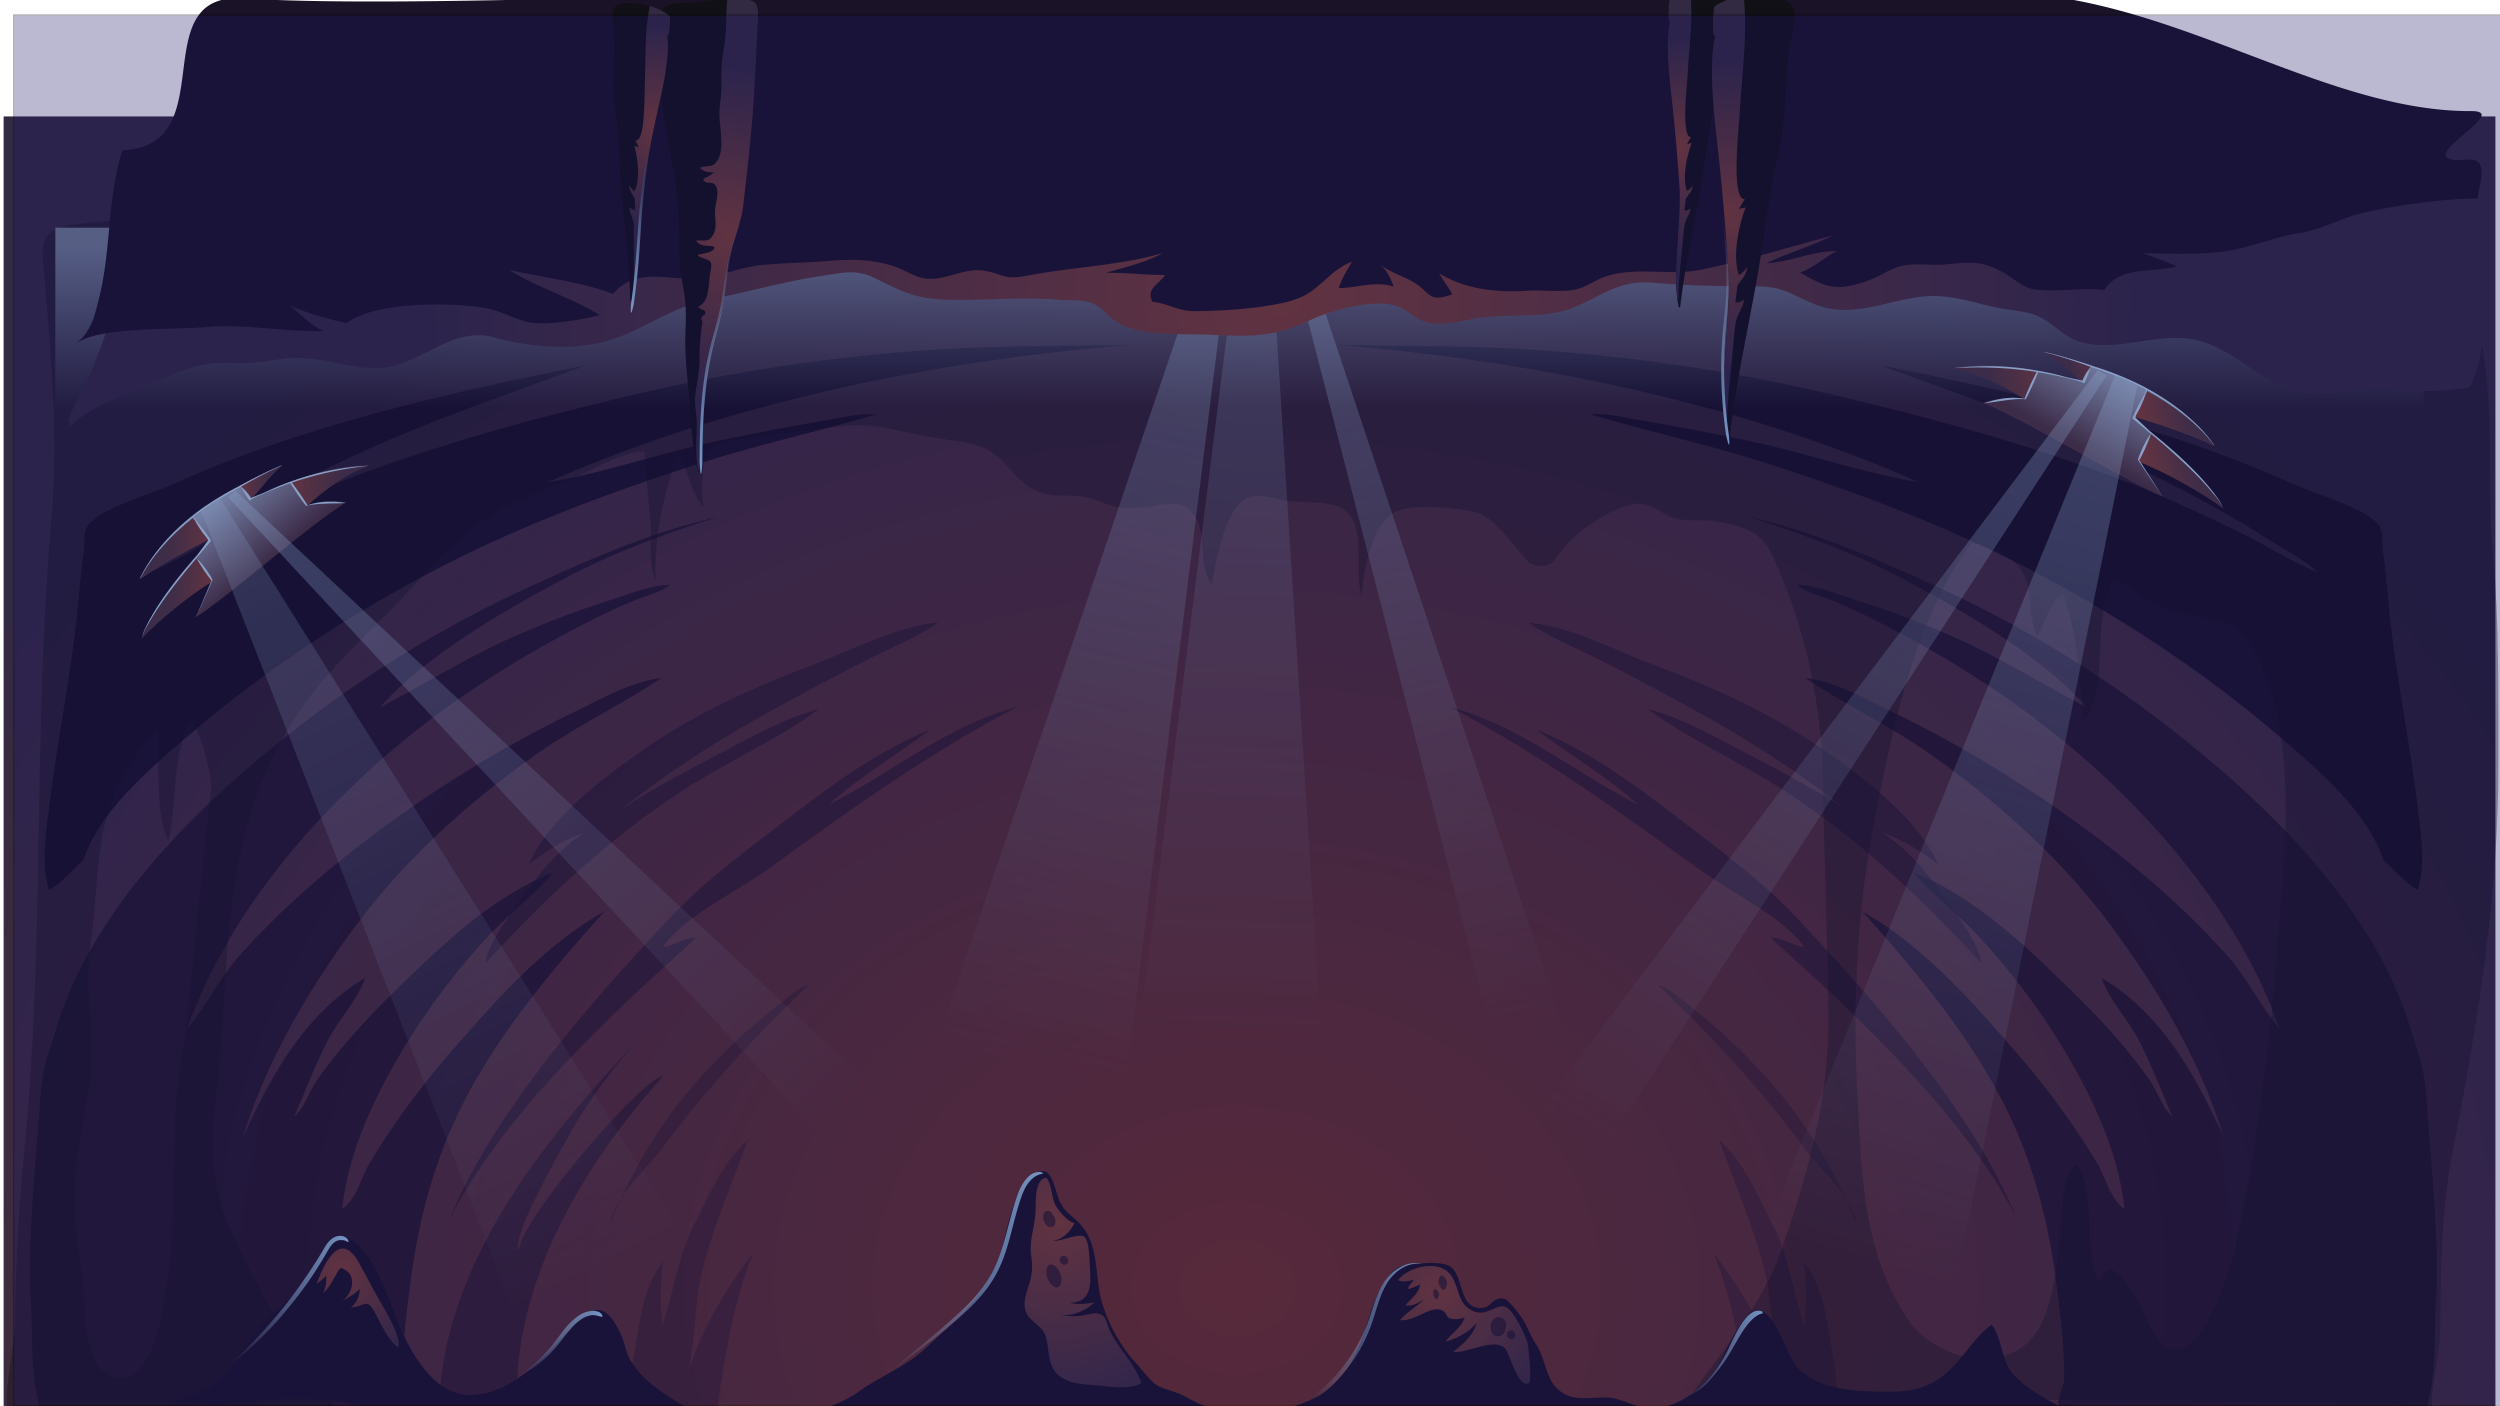 <svg xmlns="http://www.w3.org/2000/svg" xmlns:xlink="http://www.w3.org/1999/xlink" viewBox="0 0 1920 1080"><defs><style>.cls-1{fill:none;}.cls-2{isolation:isolate;}.cls-3{clip-path:url(#clip-path);}.cls-4{fill:url(#radial-gradient);}.cls-35,.cls-5,.cls-6,.cls-7,.cls-8{fill:#1a1226;}.cls-5{opacity:0.75;}.cls-11,.cls-21,.cls-7{opacity:0.5;}.cls-8,.cls-9{opacity:0.35;}.cls-39,.cls-9{fill:#111017;}.cls-10{fill:url(#linear-gradient);}.cls-11{fill:url(#linear-gradient-2);}.cls-12,.cls-13,.cls-22,.cls-28,.cls-29{opacity:0.7;}.cls-12{fill:url(#linear-gradient-3);}.cls-13{fill:url(#linear-gradient-4);}.cls-14{fill:url(#radial-gradient-2);}.cls-15{fill:url(#linear-gradient-5);}.cls-16{fill:url(#linear-gradient-6);}.cls-17{fill:url(#linear-gradient-7);}.cls-18{fill:url(#linear-gradient-8);}.cls-19{fill:url(#linear-gradient-9);}.cls-20{fill:#b8daf2;}.cls-21{fill:url(#linear-gradient-10);}.cls-22{fill:url(#linear-gradient-11);}.cls-23{fill:url(#linear-gradient-12);}.cls-24{fill:url(#linear-gradient-13);}.cls-25{fill:url(#linear-gradient-14);}.cls-26{fill:url(#linear-gradient-15);}.cls-27{fill:url(#linear-gradient-16);}.cls-28{fill:url(#linear-gradient-17);}.cls-29{fill:url(#linear-gradient-18);}.cls-30{fill:url(#radial-gradient-3);}.cls-31{fill:url(#radial-gradient-4);}.cls-32{fill:url(#linear-gradient-19);}.cls-33{fill:url(#linear-gradient-20);}.cls-34{fill:url(#linear-gradient-21);}.cls-35{opacity:0.6;}.cls-36{fill:url(#radial-gradient-5);}.cls-37{fill:url(#linear-gradient-22);}.cls-38{fill:url(#linear-gradient-23);}.cls-40{fill:url(#radial-gradient-6);}.cls-41{fill:url(#radial-gradient-7);}.cls-42{fill:url(#linear-gradient-24);}.cls-43{fill:url(#radial-gradient-8);}.cls-44{fill:url(#linear-gradient-25);}.cls-45{fill:url(#radial-gradient-9);}.cls-46{fill:url(#linear-gradient-26);}.cls-47{opacity:0.3;mix-blend-mode:darken;}.cls-48{fill:#1b1464;}</style><clipPath id="clip-path"><rect class="cls-1" width="1921" height="1080"/></clipPath><radialGradient id="radial-gradient" cx="1051.08" cy="989.13" r="925.41" gradientTransform="translate(-342.86) scale(1.23 1)" gradientUnits="userSpaceOnUse"><stop offset="0" stop-color="#713228"/><stop offset="1" stop-color="#322a42"/></radialGradient><linearGradient id="linear-gradient" x1="951.93" y1="191.28" x2="951.93" y2="312.76" gradientUnits="userSpaceOnUse"><stop offset="0" stop-color="#b8daf2" stop-opacity="0.5"/><stop offset="1" stop-color="#b5d4eb" stop-opacity="0"/></linearGradient><linearGradient id="linear-gradient-2" x1="1237.95" y1="939.22" x2="1584.11" y2="1500.66" gradientTransform="translate(452.99 -1319.57) rotate(33.53)" xlink:href="#linear-gradient"/><linearGradient id="linear-gradient-3" x1="1097.46" y1="1157.94" x2="1447.04" y2="1724.95" gradientTransform="translate(354.51 -1310.72) rotate(18.96)" xlink:href="#linear-gradient"/><linearGradient id="linear-gradient-4" x1="1435.1" y1="1883.68" x2="1798.63" y2="2473.3" gradientTransform="translate(1219.64 -2206.84) rotate(44.1)" xlink:href="#linear-gradient"/><radialGradient id="radial-gradient-2" cx="1025.39" cy="230.16" r="577" gradientTransform="translate(-194.27) scale(1.15 1)" gradientUnits="userSpaceOnUse"><stop offset="0" stop-color="#7f4032"/><stop offset="1" stop-color="#322a42"/></radialGradient><linearGradient id="linear-gradient-5" x1="154.58" y1="366.44" x2="213.68" y2="425.54" gradientTransform="translate(28.4 -10.26) rotate(5.02)" gradientUnits="userSpaceOnUse"><stop offset="0" stop-color="#b8daf2"/><stop offset="1" stop-color="#4a363d"/></linearGradient><linearGradient id="linear-gradient-6" x1="118.83" y1="420.97" x2="169.3" y2="420.97" gradientTransform="translate(28.4 -10.26) rotate(5.02)" gradientUnits="userSpaceOnUse"><stop offset="0" stop-color="#4a363d"/><stop offset="0.35" stop-color="#4c373d"/><stop offset="1" stop-color="#7f4032"/></linearGradient><linearGradient id="linear-gradient-7" x1="124.05" y1="458.67" x2="174.38" y2="458.67" xlink:href="#linear-gradient-6"/><linearGradient id="linear-gradient-8" x1="189.5" y1="364.14" x2="220.27" y2="364.14" gradientTransform="translate(28.4 -10.26) rotate(5.02)" gradientUnits="userSpaceOnUse"><stop offset="0" stop-color="#7f4032"/><stop offset="0.68" stop-color="#4a363d"/></linearGradient><linearGradient id="linear-gradient-9" x1="227.38" y1="361.38" x2="286.25" y2="361.38" xlink:href="#linear-gradient-8"/><linearGradient id="linear-gradient-10" x1="169.19" y1="384.37" x2="515.34" y2="945.81" gradientTransform="translate(28.4 -10.26) rotate(5.02)" xlink:href="#linear-gradient"/><linearGradient id="linear-gradient-11" x1="202.65" y1="352.07" x2="552.23" y2="919.08" gradientTransform="translate(-53.92 44.53) rotate(-9.55)" xlink:href="#linear-gradient"/><linearGradient id="linear-gradient-12" x1="-1356.14" y1="617.32" x2="-1292.88" y2="680.58" gradientTransform="matrix(-0.97, 0.26, 0.26, 0.97, 172.05, 22.53)" xlink:href="#linear-gradient-5"/><linearGradient id="linear-gradient-13" x1="-1394.41" y1="675.69" x2="-1340.38" y2="675.69" gradientTransform="matrix(-0.97, 0.26, 0.26, 0.97, 172.05, 22.53)" xlink:href="#linear-gradient-6"/><linearGradient id="linear-gradient-14" x1="-1388.82" y1="716.05" x2="-1334.94" y2="716.05" gradientTransform="matrix(-0.97, 0.26, 0.26, 0.97, 172.05, 22.53)" xlink:href="#linear-gradient-6"/><linearGradient id="linear-gradient-15" x1="-1318.76" y1="614.85" x2="-1285.82" y2="614.85" gradientTransform="matrix(-0.97, 0.26, 0.26, 0.97, 172.05, 22.53)" xlink:href="#linear-gradient-8"/><linearGradient id="linear-gradient-16" x1="-1278.21" y1="611.9" x2="-1215.19" y2="611.9" gradientTransform="matrix(-0.97, 0.26, 0.26, 0.97, 172.05, 22.53)" xlink:href="#linear-gradient-8"/><linearGradient id="linear-gradient-17" x1="-1340.5" y1="636.51" x2="-969.96" y2="1237.52" gradientTransform="matrix(-0.97, 0.26, 0.26, 0.97, 172.05, 22.53)" xlink:href="#linear-gradient"/><linearGradient id="linear-gradient-18" x1="-1318.73" y1="214.75" x2="-944.51" y2="821.71" gradientTransform="matrix(-1, 0.01, 0.01, 1, 262.56, 62.33)" xlink:href="#linear-gradient"/><radialGradient id="radial-gradient-3" cx="813.94" cy="939.41" r="158.47" gradientTransform="matrix(1, 0, 0, 1, 0, 0)" xlink:href="#radial-gradient-2"/><radialGradient id="radial-gradient-4" cx="1104.33" cy="991.93" r="112.82" gradientTransform="matrix(1, 0, 0, 1, 0, 0)" xlink:href="#radial-gradient-2"/><linearGradient id="linear-gradient-19" x1="677.67" y1="978.7" x2="801.03" y2="978.7" gradientUnits="userSpaceOnUse"><stop offset="0" stop-color="#b5d4eb" stop-opacity="0"/><stop offset="1" stop-color="#9cd1f1"/></linearGradient><linearGradient id="linear-gradient-20" x1="1034.47" y1="1103.27" x2="1114.65" y2="1103.27" gradientTransform="translate(26.65 -128.53) rotate(2.61)" xlink:href="#linear-gradient-19"/><linearGradient id="linear-gradient-21" x1="1292.99" y1="1039.5" x2="1352.1" y2="1042.96" xlink:href="#linear-gradient-19"/><radialGradient id="radial-gradient-5" cx="262.2" cy="975.39" r="83.32" gradientTransform="matrix(1, 0, 0, 1, 0, 0)" xlink:href="#radial-gradient-2"/><linearGradient id="linear-gradient-22" x1="397.69" y1="1032.1" x2="462.6" y2="1032.1" xlink:href="#linear-gradient-19"/><linearGradient id="linear-gradient-23" x1="175.37" y1="999.22" x2="267.58" y2="999.22" xlink:href="#linear-gradient-19"/><radialGradient id="radial-gradient-6" cx="1290.46" cy="123.35" r="62.18" gradientTransform="translate(0 -54.52) scale(1 1.37)" xlink:href="#radial-gradient-2"/><radialGradient id="radial-gradient-7" cx="555.44" cy="111.58" r="101.44" gradientTransform="matrix(1, -0.04, 0.03, 1.28, -0.23, 59.61)" xlink:href="#radial-gradient-2"/><linearGradient id="linear-gradient-24" x1="552.96" y1="363.82" x2="552.96" y2="169.18" gradientUnits="userSpaceOnUse"><stop offset="0" stop-color="#9cd1f1"/><stop offset="1" stop-color="#b5d4eb" stop-opacity="0"/></linearGradient><radialGradient id="radial-gradient-8" cx="1328.33" cy="160.86" r="87.5" gradientTransform="translate(0 -54.52) scale(1 1.37)" xlink:href="#radial-gradient-2"/><linearGradient id="linear-gradient-25" x1="1324.99" y1="341.39" x2="1324.99" y2="162.96" xlink:href="#linear-gradient-24"/><radialGradient id="radial-gradient-9" cx="5064.95" cy="385.94" r="62.18" gradientTransform="matrix(-0.99, -0.17, -0.13, 1.27, 5567.72, 468.25)" xlink:href="#radial-gradient-2"/><linearGradient id="linear-gradient-26" x1="492.61" y1="240.11" x2="492.61" y2="104.95" xlink:href="#linear-gradient-24"/></defs><title>Level07-Escape-game-background</title><g class="cls-2"><g id="background"><g class="cls-3"><rect class="cls-4" x="2.78" y="89.43" width="1913.7" height="991.72"/><path class="cls-5" d="M42.76,791.57c26.35-90,104.34-170.28,190.16-236.2a898.08,898.08,0,0,1,172.26-104c45.79-21,94.23-42.78,146.43-54.37-40.9,12.85-81,27.71-117.13,46.79-50.59,26.72-108.43,60.81-142.65,99.39,35.22-18.11,66.74-38.55,104.14-54.85A693.61,693.61,0,0,1,469,460.85c13.54-4.16,30.4-11.6,45.44-11.68-6.49,5.47-17.61,8.19-26.28,11.66-18.4,7.36-35.38,16.07-52.35,25.06-56.73,30-108.84,66.11-152.54,106-63,57.57-114.51,126.62-139.62,198.37,15.24-18.2,24.3-38.4,40.47-56.54,34-38.13,74.49-72.63,119-104.53a927.77,927.77,0,0,1,136.47-81.68c20.26-9.81,44.41-24,68.72-26.93-30.67,20.44-65.48,37-95.68,58.21-53.79,37.72-102,82.17-137.78,130-39.66,53.11-70,106.23-88.46,164.9,19.53-42,44.78-93.44,94-122.66-5.23,16.2-20.71,32.43-28.74,48.18-9.78,19.19-17.14,38.79-25.57,58.28,8.29-7.66,11.34-19.45,17.65-28.35,17-24.05,37.68-46.73,59.93-68.38,32-31.15,72.65-71.63,121-90.53-15.45,18.32-36.39,33.86-52.6,51.88a542.26,542.26,0,0,0-57.4,75.37c-25.2,40.31-47.47,86.51-51.82,131.11,11.19-8.06,14.53-24.6,20.79-35a607,607,0,0,1,62.83-85.9c31.68-36.39,70.16-81,117.74-107.74-42.68,47.69-82.75,95.87-109.61,149.63C332.35,894.1,321.17,939,315.1,985.85c-3.14,24.25-6.15,49.28-5.94,73.62,0,4.89,6.06,15.4,4.16,20-3.84,9.22-34.39,8.72-46.69,9.4-43.13,2.36-86.67,3.71-129.9,3.83-19.62.06-39.62.2-59.23.84-9.7.31-26.76,3.59-35.95.8-8.26-2.5-8.84-7-10.75-13.37-7.54-25-5.5-52.2-7-77.56-3.09-53.93,3.89-108.6,7.32-162.53C32.44,820.7,39,803.1,42.76,791.57Z"/><path class="cls-6" d="M64,660.42c12.7-37.75,51.37-70.57,85.47-99.46,55.58-47.09,120.34-90.18,190-126,62.25-32,129.36-57,198.94-79.39,44.21-14.21,90-24.09,134.53-37.35-12.69-1-26.47,2.49-38.77,4.59-27.45,4.69-55.06,10-82.16,15.66-44.4,9.27-86.7,24.46-131.64,32C555,311,710.7,277.69,866.93,265c-46.36.8-92.84.3-139.1,2.95A1402.58,1402.58,0,0,0,488.34,302.8C410,321.13,331.65,342.44,259.05,370.91c-29.68,11.64-58.63,25.14-86.6,38.85-19.06,9.35-37.47,21.62-57.57,29.57,9.14-9.16,25.59-17.41,37.84-25.31,36.63-23.6,76.2-43.77,117.22-63.12,57.86-27.3,119.49-47.72,180.27-70.36-109.1,21.58-220.54,47.32-317,91.18-16.81,7.65-56.4,18.52-66,32.09-3.42,4.84-2.12,14.7-2.91,20.13-1.92,13.22-3.11,26.43-4.34,39.7C55.18,515.85,44.12,567,37.8,619c-2.53,20.77-6.35,44.44-.14,64.55C46.13,678.92,54.83,669.31,64,660.42Z"/><path class="cls-7" d="M337.14,1086.65C337.08,981.79,406.37,887.28,486,803.08,468,824,452.33,845.22,439.26,868c-17.08,29.8-46.42,83.61-40.92,92.24,3.64-25.17,71.86-101.89,87-115.69,6.8-6.17,14.32-15.08,24.32-18.48C444.41,898.61,396.84,984.27,396.82,1072c0,6.16,1.37,8.63-4.23,12C380.35,1091.24,354.15,1082.73,337.14,1086.65Z"/><path class="cls-7" d="M345.1,937.18c37.13-94.5,140-200.13,166.33-228.93,28.79-31.51,64.05-56.77,99.46-84C641,601.05,676.26,575.57,715,560.05c-25.8,19.45-55.18,36.6-78.45,57.88,48.14-24,88.87-60.08,144.93-75.23-67.72,35.5-130.31,80.18-189.17,123.12-26.2,19.11-66.85,37.75-83.35,61.48,9-.84,16.34-7.4,25.42-7.28-1.53,2.53-28.71,26.46-36.75,33.94C440.57,807,377.23,871.91,345.1,937.18Z"/><path class="cls-7" d="M373,739.49C418.28,690.82,463.71,646.7,524,607.31c33.35-21.78,73.77-39.53,105-62.76-24.63,6.08-49.57,20.28-70.31,31.11-27.88,14.57-56.69,29.4-82,46.2,34.88-28.17,76.05-54.45,117.59-77.18,25.37-13.87,50.76-27.58,77-40.61,16.18-8.05,35.46-15.92,49.33-26-32.66,3-68.32,22.24-97,32.86-44.1,16.33-87.86,36.66-124.15,61.25-35.93,24.35-78.36,56.69-93.5,91.82,11.46-9.21,27.21-19.13,42.59-24.44-27.21,17.86-46.3,47.12-62.29,71-5.34,8-9.37,14.7-12.26,23.19C373.22,735.91,372.34,743.5,373,739.49Z"/><path class="cls-8" d="M483,1092.44c0-16.48.48-32.48,3.46-48.88,4.11-22.68,6.47-54.9,22.95-74.93-2.58,16.16-2.2,33.43-.95,49.67,9.39-26.14,11.22-51.81,24.69-77.77,10.92-21,21.42-47.63,41.25-65.23-11.87,32.58-25.75,64.43-34.49,97.81-7,26.77-5.12,54.5-11.63,81,10.83-33,27.52-61.89,50.14-91.86-16,39.66-22,81.47-28,122.36C531.71,1084.36,504.84,1084,483,1092.44Z"/><path class="cls-8" d="M468.42,940.08c17.54-42.87,40.75-82.51,75.86-119.52,16.27-17.16,33.56-33.68,53.41-48.74,6.19-4.69,15.44-13.65,23.39-15.32-40.88,38.74-79,80.45-111,123.39C497.8,896.4,471.37,919.89,468.42,940.08Z"/><path class="cls-5" d="M1851.71,791.57c-26.35-90-104.34-170.28-190.16-236.2a897.77,897.77,0,0,0-172.26-104c-45.79-21-94.22-42.78-146.43-54.37,40.9,12.85,81,27.71,117.13,46.79,50.59,26.72,108.44,60.81,142.66,99.39-35.23-18.11-66.74-38.55-104.15-54.85a692,692,0,0,0-73.06-27.48c-13.54-4.16-30.39-11.6-45.43-11.68,6.48,5.47,17.61,8.19,26.27,11.66,18.4,7.36,35.38,16.07,52.35,25.06,56.73,30,108.85,66.11,152.54,106,63,57.57,114.52,126.62,139.63,198.37-15.25-18.2-24.3-38.4-40.48-56.54-34-38.13-74.48-72.63-119-104.53a928.18,928.18,0,0,0-136.46-81.68c-20.26-9.81-44.42-24-68.72-26.93,30.66,20.44,65.48,37,95.67,58.21,53.8,37.72,102,82.17,137.78,130,39.67,53.11,70,106.23,88.46,164.9-19.53-42-44.78-93.44-94-122.66,5.23,16.2,20.71,32.43,28.74,48.18,9.78,19.19,17.14,38.79,25.56,58.28-8.29-7.66-11.34-19.45-17.64-28.35-17-24.05-37.68-46.73-59.94-68.38-32-31.15-72.65-71.63-121-90.53,15.45,18.32,36.39,33.86,52.61,51.88a542.18,542.18,0,0,1,57.39,75.37c25.2,40.31,47.47,86.51,51.82,131.11-11.18-8.06-14.53-24.6-20.79-35a606.24,606.24,0,0,0-62.83-85.9c-31.68-36.39-70.15-81-117.74-107.74,42.68,47.69,82.76,95.87,109.61,149.63,22.21,44.45,33.4,89.35,39.46,136.2,3.14,24.25,6.15,49.28,6,73.62,0,4.89-6.06,15.4-4.17,20,3.84,9.22,34.39,8.72,46.7,9.4,43.13,2.36,86.67,3.71,129.89,3.83,19.62.06,39.62.2,59.23.84,9.71.31,26.76,3.59,36,.8,8.25-2.5,8.84-7,10.75-13.37,7.53-25,5.49-52.2,7-77.56,3.1-53.93-3.89-108.6-7.32-162.53C1862,820.7,1855.51,803.1,1851.71,791.57Z"/><path class="cls-6" d="M1830.49,660.42c-12.7-37.75-51.36-70.57-85.46-99.46-55.59-47.09-121-90.18-190.69-126-62.25-32-128.7-57-198.28-79.39-44.21-14.21-90-24.09-134.52-37.35,12.68-1,26.47,2.49,38.76,4.59,27.46,4.69,55.06,10,82.17,15.66,44.39,9.27,86.69,24.46,131.63,32C1339.53,311,1183.78,277.69,1027.54,265c46.36.8,92.85.3,139.1,2.95a1402.44,1402.44,0,0,1,239.49,34.88c78.36,18.33,156.7,39.64,229.3,68.11,29.67,11.64,58.62,25.14,86.59,38.85,19.06,9.35,37.48,21.62,57.57,29.57-9.13-9.16-25.59-17.41-37.84-25.31-36.63-23.6-76.2-43.77-117.22-63.12-57.85-27.3-119.49-47.72-180.27-70.36,109.11,21.58,220.54,47.32,317,91.18,16.82,7.65,56.4,18.52,66,32.09,3.42,4.84,2.12,14.7,2.91,20.13,1.92,13.22,3.11,26.43,4.34,39.7,4.82,52.21,15.88,103.33,22.21,155.32,2.52,20.77,6.34,44.44.13,64.55C1848.35,678.92,1839.64,669.31,1830.49,660.42Z"/><path class="cls-7" d="M1549.38,937.18c-37.13-94.5-140-200.13-166.33-228.93-28.8-31.51-64.06-56.77-99.47-84-30.12-23.18-65.36-48.66-104.06-64.18,25.79,19.45,55.18,36.6,78.44,57.88-48.13-24-88.86-60.08-144.93-75.23,67.72,35.5,130.31,80.18,189.18,123.12,26.2,19.11,66.85,37.75,83.34,61.48-9-.84-16.33-7.4-25.42-7.28,1.54,2.53,28.71,26.46,36.75,33.94C1453.9,807,1517.24,871.91,1549.38,937.18Z"/><path class="cls-7" d="M1521.53,739.49c-45.34-48.67-90.76-92.79-151.06-132.18-33.35-21.78-73.77-39.53-105-62.76,24.62,6.08,49.57,20.28,70.3,31.11,27.89,14.57,56.7,29.4,82,46.2-34.88-28.17-76-54.45-117.59-77.18-25.36-13.87-50.76-27.58-77-40.61-16.17-8.05-35.46-15.92-49.32-26,32.66,3,68.31,22.24,97,32.86,44.11,16.33,87.86,36.66,124.15,61.25,35.93,24.35,78.36,56.69,93.5,91.82-11.45-9.21-27.2-19.13-42.59-24.44,27.21,17.86,46.3,47.12,62.3,71,5.34,8,9.36,14.7,12.26,23.19C1521.25,735.91,1522.13,743.5,1521.53,739.49Z"/><path class="cls-8" d="M1411.47,1092.44c0-16.48-.49-32.48-3.46-48.88-4.11-22.68-6.47-54.9-23-74.93,2.59,16.16,2.2,33.43,1,49.67-9.39-26.14-11.22-51.81-24.69-77.77-10.92-21-21.42-47.63-41.24-65.23,11.87,32.58,25.75,64.43,34.49,97.81,7,26.77,5.11,54.5,11.62,81-10.83-33-27.52-61.89-50.13-91.86,16,39.66,22,81.47,28,122.36C1362.77,1084.36,1389.63,1084,1411.47,1092.44Z"/><path class="cls-8" d="M1426.05,940.08c-17.53-42.87-40.74-82.51-75.86-119.52-16.27-17.16-33.56-33.68-53.4-48.74-6.2-4.69-15.45-13.65-23.4-15.32,40.89,38.74,79,80.45,111,123.39C1396.68,896.4,1423.1,919.89,1426.05,940.08Z"/><path class="cls-9" d="M1914.63,425.26c-4.89-53.7,1.64-108.89-8.88-162.22-11.93-60.41-37.3-85.6-108-101.51-181.2-40.77-382.53-38.24-568.54-41.91-237.7-4.68-470.48-9.38-707.77,7.69C373.78,137.93,225.13,153,78.33,170c-30.21,3.51-47.68,2-45.46,29,5.59,68.15,12.53,131.78,6.48,200.72-14.22,162-4.77,324.58-20.88,486.4-4.23,42.42-6.3,85-7,127.49-.42,24.14-8.16,48.86-6,72.91,52.09,20.38,121.52,3.93,177.34,3.69,25.11-.11,61,5.31,84.79,0-3.72-3.16-7.78-6-6.09-5.11-33.94-41.81-63.95-95-85.19-142.26-21.89-48.72-9.45-95-6.21-144.58,6-91.81,6.09-178.18,65-259.43,19-26.22,43.88-49,67-72.59,25.58-26.09,49.84-57.52,84.54-76.08,20.09-10.74,42.05-17.08,62.48-27C463.24,356.36,479,347.3,495,346.55c1.11,16.79,2.35,33.46,4.37,50.27,1.79,15-2.43,35.25,4.17,49-1.35-32.77,5.77-65.08,16.67-96,9.13,11.07,10.1,28,19.93,39.94-.83-10.13-2.19-34.11,3.87-42.62,5.65-7.93,24.79-9.58,36.65-11,23.82-2.86,48.59-7.75,72.56-9.38,21.51-1.46,41.08,5.52,61.74,9.05,11.79,2,28.29,3.3,39.09,7.48,17.26,6.68,21.54,21.19,36.89,30.84,15.53,9.76,25.48,4.38,42.56,7.73,13.63,2.67,19.55,9.24,37.72,8.36,21.63-1.06,35.81-9.42,45.94,5.45,10.39,15.24,2.4,37.49,13.35,53.44,3.4-16.05,8.76-54,24.76-65.18,10.05-7,24.06-.28,34.16,1,13.73,1.71,34.84-1.17,44.75,8,15.81,14.59,5.16,48.77,11.73,65.18.56-16,6.9-55.65,25.8-65.06,14-6.95,47-3,62,.34,12.25,2.7,26.78,22.86,38.76,36.72,5.74,6.63,17.92,6,22.43-1.25,12-19.35,46-42.74,64.92-41.82,11.8.58,17.25,9.26,28.47,11.6,8.55,1.78,18.24.09,26.85,1.44,23.41,3.67,37.15,7.65,45.85,26.27,26.14,56,38.42,116,39.14,176.27s3.72,120.23,4.06,180.55c.36,61.22-15.71,117.49-35.66,175.92-14.19,41.61-44.88,77-69.77,112.3,26-7.35,67.12-1.18,95.07.19,53.31,2.6,105.33,2.92,158.8,3.44,56.68.54,114.14-.08,170.86,1.62,46.78,1.4,98.27-1,144,4.56.33-20.72,6.53-41.39,6.68-62.38.31-47.43.71-90,10-137.25,19.3-98.43,34.82-195.07,34.53-295.18C1918.58,532.85,1919.49,478.58,1914.63,425.26ZM161.93,608.89c-9.51,75.48-13.81,153.06-26,228.86-4.81,30.08,6.56,227.92-46.31,220.34-26.36-3.77-23.83-52.25-25.48-67.17-3-26.79-8.4-53.3-7-80.25,1.65-32.87,12.32-65.34,12.8-98,.45-31.26-5.1-58.43-.09-90.48,4.55-29.13,3.81-60.59,10.57-89.06,5.26-22.16,22.44-56.43,40.37-73.11,2.44,24.92-2.42,63.49,8.59,85.78,6.17-27.55,2.86-65.4,16.21-90.87C149,548.35,164,592.89,161.93,608.89ZM1751.9,692c-6.35,89.42-16.09,179.78-35.55,268.14-4.14,18.8-32.72,107.4-61.77,64.92-5.67-8.29-29.93-73.12-42.42-40.41-13.56-27.16-1.44-64.9-16.78-90.32-12.07,8.44-10.63,28.63-12.19,41.11-3.15,25-3.89,76.2-26.49,96.19-28.56,25.25-74.39,6.89-91-17.66-35-51.64-35.8-111.45-39-168.86-4.19-75.66-.71-148.91,14.58-223.91,13.16-64.59,29.74-147.67,72.75-203.72,11.62-.18,28,8.67,34.76,15.87,14.78,15.69,7,39.28,16,55.29,5.31-8.56,10.11-29.42,20-32,10.25,30.41,13.83,65.91,15,98.22,22.51-31.74,4-78,24.51-110.12,14.65,8.63,28.45,19.81,46.66,24.86,22.94,6.36,44,4.46,56.07,24.06C1762.74,551.81,1756.34,629.6,1751.9,692Z"/><rect class="cls-10" x="42.5" y="174.87" width="1818.84" height="144.46"/><polygon class="cls-11" points="956.02 147.51 871.94 815.98 1016.41 824.36 973.49 145.89 956.02 147.51"/><polygon class="cls-12" points="979.24 147.73 1149.41 809.93 1201.38 791.57 986.55 146.25 979.24 147.73"/><polygon class="cls-13" points="942.66 143.71 712.74 820.73 864.19 834.19 949.91 145.47 942.66 143.71"/><path class="cls-14" d="M52.58,328.86c13.94-16.57,50-27.73,70.57-37,23.74-10.69,34.82-13.92,59.22-13,13.65.54,26.07-2.51,39.44-3.63,23.62-2,46,8.28,68.71,7.49,32-1.11,55.73-32.48,88.27-23.73,30.87,8.31,66.45,11.35,96.56-.17,25-9.57,43.64-24.06,71.59-29.28,27.49-5.15,55.07-13.29,83-17.47,16.63-2.48,27.64-5.75,42.41,1.71,24.22,12.23,33.92,16.59,63.67,16.56,25.79,0,51.53-2.26,77-.15,6.71.56,16-.07,22.23,1.57,12.13,3.23,12.82,9.53,22.84,15.69,17.75,10.92,49.11,8.73,70.27,9.63,31.85,1.36,49,2.21,76.69-10.7,17.33-8.08,49.17-17.38,67.8-11.33,9,2.94,14.06,11,24.94,12.92s22.59-1,33.25-3c21.86-4.15,43.57-1.1,64.07-4.93,27.18-5.08,42.63-25.56,73.24-23,26.95,2.28,51.38,2.86,78.7,2.87,24.13,0,28,6.52,48.07,14.25,28,10.79,55.45-4.28,83.66-6.56,19.54-1.58,36.39,4.83,55.12,8.72,9.72,2,21.26,2.34,30.39,6.13,11.87,4.93,19.06,15.08,31.11,19.36,28.52,10.14,60.78-7.13,89.89-.94,30.86,6.55,48.72,32,78.44,39.6,18.16,4.63,35.44-.39,53.83-1.4,21.64-1.18,45.8,3.33,67.13-.08,14.08-2.25,11.19,1.51,16.11-10.94,7.65-19.38,7.58-53.43,5.2-73.26-2.5-20.81-10.83-40-16.37-59.83-1.89-6.75.72-17.68-6.56-22-6.71-4-27.08,1.54-35.37,2.26-39,3.38-78.21,5.2-117.36,7.12-92.61,4.54-183.87,2.62-276.32-3.68-210.2-14.33-418.73,10-629,4-102.72-2.92-205.88-9.55-308.65-9.35-88.13.17-181.61-6-269,3-41.32,4.25-82.86,6.89-124,11.18-8.76.91-27.15.68-31.68,7.47-3.32,5,1.94,31.48,1.87,37.9-.19,16-2.86,31.06-7.29,46.48a390.45,390.45,0,0,1-20.07,54.48c-4.55,9.86-10.31,18.9-13.88,29.14C53.53,326.1,53.83,322.9,52.58,328.86Z"/><path class="cls-6" d="M57.71,264.7c15.38-14.11,75.39-11.21,99.8-13.43,30.33-2.76,60.68,3.78,91.05,3-9.8-4.34-17.84-13.17-26.2-19.61a239.14,239.14,0,0,0,43.7,13.43c22.49-16.39,78-15.95,105.27-11.79,13.41,2,25.5,10,37.75,11.69,11.94,1.65,39.47-2.51,51.41-6.07-22.05-13.53-48.15-21.11-69.83-34.83,26.1,6.17,55.18,9.13,80,18.64,18.74-21.44,42.53-9.79,66.27-11.93,16.29-1.47,32-8.78,48.7-10.33,16.47-1.53,33.1-1.61,49.71-3,18.77-1.6,34.58-1.44,51.56,4.15,7.62,2.51,16.09,8.48,24.35,9.37,15.18,1.65,29.3-8.62,44.54-6.07,15.51,2.59,14.54,7.36,32.95,3.79,33.39-6.46,72-7.83,104.11-17.35-13.08,7.56-28.81,10.68-43.52,15.18,15.42-.24,30.44,1.67,45.43,1.68-4.27,6.78-14.95,10.47-9.74,20.49,11.59,1.27,20.23,7.32,32.35,7.26,16.77-.08,37.18-1.21,53.87-3.8,9.48-1.48,21.13-3.42,29.85-7.8,13.8-6.94,21.88-20.79,37.25-26.34-3.71,6.52-8.11,13-10.06,20.26,14-.18,28.47-5.78,42.09-1.14-2.34-6.3-5.33-13.13-11.25-17.69,7.76,6.89,20.61,10,29,15.85,10.92,7.65,9.69,14,27.19,7.71-2.65-5.31-7.08-10.68-10-16.09,20.51,12.55,44.54,14.89,68.84,13.33,10.52-.67,22.21,1,32.38-.29,11.88-1.46,16.86-7.81,28.48-11.21,23.45-6.86,47.76.18,71.52-4.63,33.58-6.8,67.8-17.42,100.82-26.24-16.11,8.37-34.3,13.28-50.69,21.24,18.51-.73,35.25-9.6,54-9.21-9.88,4.9-17.67,12.64-28.24,16.47,20.13,11.1,27.05,15.29,53,5.82,10.79-3.95,17.32-10.18,29.35-11.73,9.12-1.17,18.86.48,28.07-.32,18.58-1.6,28-3.53,45,5.67,5.68,3.07,15.49,11.37,21.46,12.72,16.32,3.7,38.92-1,56.78,1.18,12.08-18.76,36.34-13,56.06-18.07-8.49-3.8-17.55-6.94-26.42-10.19,20.55.28,41.52,1.35,61.75-1.31,21.38-2.81,37.79-10.8,57.88-14,19.44-3.08,33.06-12.32,52.82-16.44,26.56-5.55,57.35-10,84.84-10.21.07-7.5,6.22-22.36.33-27.94-3.8-3.61-12.11-1.29-17.14-1.62-31.54-2.07,43.37-37.75,11.73-37.62-116.13.48-234-91.92-366.83-91.15C1400-5,796.63-11.6,665.48-8,557.56-5.09,295.39,6,187.62-1.27,109-6.59,172.66,111.89,94,115.39,82.1,152.5,85.59,192.3,75.82,230,72.81,241.53,70.85,253.82,57.71,264.7Z"/><path class="cls-15" d="M216.85,357.13c-7,4.9-17.68,18.67-24.86,26.79,27.81-14.21,59.24-25.86,91.05-26.42-15.32,5.13-34.9,18.75-46.88,30.27,9.11-2.47,20.07-3.59,29.66-2-30.52,19-86.37,69.39-115.66,88.44,3.69-8.1,9-19.83,12.78-27.88-15.45,8.57-41.41,29.73-53.27,42.6,3.09-13.57,44.65-63.62,51-75.13-17.62,8.92-33.34,17.09-53.36,30.66C128.4,400.8,190.94,367.32,216.85,357.13Z"/><path class="cls-16" d="M161.07,414,148.56,397.5c-17,13.48-32.31,29.5-40.85,47.2C127.72,431.13,143.45,423,161.07,414Z"/><path class="cls-17" d="M109,490.26c11.85-12.86,38.9-35.11,54.36-43.69l-12-18.58C130.13,452.79,111.31,479.94,109,490.26Z"/><path class="cls-18" d="M192.37,384.15c7.18-8.12,17.87-21.89,24.85-26.78a265.21,265.21,0,0,0-32.28,15.77C187.8,377.84,192.13,384.78,192.37,384.15Z"/><path class="cls-19" d="M223.21,370.38,236.53,388c12-11.52,31.57-25.14,46.89-30.27C262.9,358.09,242.54,363.08,223.21,370.38Z"/><path class="cls-20" d="M277.37,358l-5.94.56-5.92.77-5.91.91-2.94.54-2.92.55-5.85,1.28-5.8,1.41-5.76,1.58-5.72,1.75-5.67,1.91-1.33.48-.64.23-.09,0-.33.12-3.22,1.17-5.55,2.2-5.48,2.38-5.42,2.51-10.2,4.08-1.24-2L190,378.62a19.47,19.47,0,0,0-1.52-1.77l-1.65-1.64-.9-.76c-.24-.24-.55-.41-.77-.66,10.65-6.4,28.7-15.37,31.4-16.5-2.76,1-19.23,8.64-32.66,15.95l-3.92,2-3.88,2.11c-2.57,1.44-5.11,2.92-7.65,4.43-5,3.05-10,6.29-14.72,9.73s-9.34,7.19-13.74,11.11a158.54,158.54,0,0,0-12.55,12.45,151.08,151.08,0,0,0-11,13.8L114,432.55l-2.35,3.74-2.22,3.81L107.33,444l2.21-3.79,2.36-3.73,2.45-3.63,2.58-3.58a149.3,149.3,0,0,1,11.25-13.48c4-4.26,8.2-8.36,12.61-12.21,2.48-2.19,5-4.3,7.62-6.31l0,0c-.29.73.4,1.71,1,2l.3.57,1.77,3.05c.57,1,1.25,2,1.9,3l2,2.91,2.15,2.76,1.11,1.37.56.69.63,1.45-8.23,11c-.42.49-.86,1-1.27,1.47l-.11-.13.08.15c-2.4,2.72-4.73,5.5-7.05,8.27q-4.11,4.95-8.11,10c-2.6,3.4-5.18,6.84-7.68,10.32-1.25,1.74-2.45,3.52-3.67,5.27-.62.89-1.19,1.79-1.78,2.69l-1.75,2.71c-2.25,3.63-4.42,7.35-6.44,11.13-1,1.9-1.88,3.85-2.83,5.77s-1.15,4-2,6c.95-1.92,1.33-3.9,2.3-5.8s2-3.78,3.1-5.61c2.12-3.71,4.38-7.34,6.74-10.9l1.79-2.64c.6-.88,1.18-1.78,1.81-2.65,1.25-1.73,2.45-3.49,3.71-5.2,2.52-3.45,5.12-6.85,7.75-10.21s5.28-6.72,8-10c2.24-2.68,4.45-5.36,6.69-8,.05.08.09.17.15.25l.8,1.41,1.68,2.78c.53.94,1.17,1.82,1.74,2.73l1.77,2.71,1.88,2.61.95,1.33.47.66.5.63,1.7,2.15a2,2,0,0,0-.11.2l-.54,1.08-11.63,27.34,12.18-27.15.26-1.17a.21.21,0,0,1,0-.06l.12.15.21.25.06-.24a.8.8,0,0,1-.07-.39l.09-1-1.08-1.94-.4-.71-.43-.69-.9-1.36-1.78-2.72-2-2.59c-.66-.85-1.28-1.73-2-2.54l-2.12-2.46-1.12-1.21a3,3,0,0,1-.25-.26l1.32-1.58,8.26-9.81.75-.89.73-.87-.33-.48L161,413.4l-.49-.73L160,412l-1-1.41-2-2.85L154.76,405c-.71-.92-1.38-1.88-2.14-2.77l-2.19-2.74-.37-.44a.34.34,0,0,0-.16-.3,2.53,2.53,0,0,1-.32-.27l-.41-.49a.5.5,0,0,1-.08-.2.23.23,0,0,0,.13-.08l.05-.07a.35.35,0,0,0,0-.41.47.47,0,0,0-.27-.25l-.1-.12c1.84-1.44,3.69-2.84,5.58-4.21q7.08-5.16,14.58-9.76,3.76-2.29,7.58-4.45l3.85-2.13,3.87-2.07.75-.4c.19.27.3.62.48.9l.55,1c.38.67.77,1.34,1.12,2s.81,1.29,1.21,1.95l1.21,1.93,1.33,1.87.66.91,0,.06c.54-.3,1.09-.56,1.66-.81l-.13-.24,4.4-2.14,5.43-2.43,5.48-2.33,5.53-2.2,5.57-2.09,3.43-1.2,0,.1c.79,1.34,1.65,2.62,2.49,3.92l2.55,3.89,2.67,3.8,1.34,1.89.68.95.7.92,1.58,2a4.53,4.53,0,0,1,1.28-.1l-.12-.2c.3-.07.61-.14.92-.19l1.9-.3c1.26-.2,2.51-.33,3.77-.46s2.52-.21,3.78-.3,2.54-.11,3.8-.16,2.52-.11,3.79-.15l1.91,0,1,0,.95,0,3.83-.14,1.92-.12,1.91-.09-1.9-.24-1.92-.27-3.83-.37-.94-.06-1,0-1.92,0c-1.29,0-2.57,0-3.86,0s-2.56.21-3.85.35-2.55.32-3.82.6-2.51.59-3.75.94l-1.83.61-.92.34-1.47-2.41-.62-1-.63-1-1.29-1.94-2.6-3.86-2.72-3.77c-.86-1.19-1.71-2.39-2.63-3.55l1-.35,5.66-1.84,5.71-1.67,5.71-1.6,5.77-1.44,5.81-1.32,2.91-.59,2.91-.6,5.85-1.09,5.88-.93,5.89-.85,5.93-.73Z"/><polygon class="cls-21" points="154.53 392.6 399.69 1020.15 530.65 958.56 169.11 382.84 154.53 392.6"/><polygon class="cls-22" points="175.04 381.72 640.63 882.41 677.54 841.47 180.76 376.92 175.04 381.72"/><path class="cls-23" d="M1569.23,270.14c8.26,3.87,22.07,16.42,31.14,23.66-31.94-9.86-67.23-16.36-100.88-11.09,17.1,2.59,40.26,13.35,55,23.29-10.06-.93-21.83-.09-31.65,3.36,35.69,14.46,103.86,57.27,138.25,72-5.38-7.85-13.17-19.24-18.61-27,17.88,6.19,49.15,23.72,64,35.1-5.76-13.74-58.8-58.85-67.64-69.82,20.23,6.16,38.31,11.88,61.92,22.5C1670.53,299.89,1598.42,276.11,1569.23,270.14Z"/><path class="cls-24" d="M1638.53,319.88l10.14-19.75c20.37,11.08,39.51,25.15,51.77,42.24C1676.84,331.75,1658.75,326,1638.53,319.88Z"/><path class="cls-25" d="M1707.52,390.65c-14.87-11.38-47.5-29.86-65.37-36.06l9.19-21.8C1678.29,355,1703.14,380.2,1707.52,390.65Z"/><path class="cls-26" d="M1600,294.12c-9.07-7.24-22.88-19.79-31.14-23.67a284.92,284.92,0,0,1,36.94,10.69C1603.67,286.62,1600.38,294.74,1600,294.12Z"/><path class="cls-27" d="M1565,285.28l-10.81,21c-14.75-9.94-37.91-20.69-55-23.29C1520.84,279.63,1543.23,281.14,1565,285.28Z"/><path class="cls-20" d="M1505.56,282.16l6.37-.51,6.38-.28,6.4-.13,3.2,0,3.18,0,6.41.28,6.37.42,6.37.6,6.35.8,6.32,1,1.5.27.71.12.12,0,.36.06,3.61.66,6.26,1.29,6.22,1.5,6.18,1.65,11.5,2.42.94-2.3,1.17-2.21a19.42,19.42,0,0,1,1.27-2.14l1.44-2,.81-1c.2-.3.51-.54.69-.84-12.41-4.79-33.09-10.92-36.15-11.61,3.09.56,21.87,5.56,37.37,10.8l4.52,1.41,4.47,1.51c3,1,5.93,2.13,8.88,3.26,5.87,2.29,11.66,4.8,17.32,7.55s11.18,5.86,16.54,9.18a168.12,168.12,0,0,1,15.52,10.82,160.18,160.18,0,0,1,14.16,12.52l3.26,3.41,3.16,3.51,3,3.6,2.92,3.7-3-3.6-3.18-3.5-3.25-3.37-3.38-3.29a158.4,158.4,0,0,0-14.35-12.16c-5-3.75-10.18-7.29-15.54-10.55-3-1.84-6.1-3.6-9.2-5.24l0,.06c.44.71-.11,1.87-.72,2.34l-.2.65-1.3,3.54c-.43,1.18-1,2.31-1.46,3.48l-1.54,3.42-1.77,3.32-.91,1.64-.47.83-.39,1.65,10.69,10.05c.54.44,1.09.87,1.61,1.31,0-.05.06-.1.1-.15l-.06.17c3,2.42,6,4.93,9,7.42q5.23,4.47,10.39,9c3.37,3.1,6.72,6.26,10,9.47,1.64,1.6,3.24,3.26,4.85,4.89.81.81,1.58,1.66,2.37,2.5l2.34,2.54c3,3.41,6,6.93,8.84,10.55,1.4,1.81,2.7,3.71,4.05,5.56s1.95,4,3.18,5.92c-1.35-1.85-2.11-3.87-3.49-5.69s-2.81-3.62-4.3-5.35q-4.38-5.27-9.12-10.25l-2.37-2.45c-.8-.82-1.57-1.67-2.39-2.47-1.64-1.59-3.23-3.22-4.88-4.8-3.28-3.17-6.65-6.27-10-9.33s-6.8-6.12-10.27-9.12c-2.85-2.41-5.67-4.84-8.52-7.25-.05.1-.08.19-.12.29l-.58,1.63-1.26,3.25c-.39,1.09-.9,2.13-1.34,3.2l-1.36,3.18-1.5,3.1-.76,1.57-.37.79-.41.76-1.4,2.58.15.18.77,1L1661,381.56l-17.84-26.38-.49-1.18a.11.11,0,0,0,0-.07l-.09.19-.18.29a2.56,2.56,0,0,1-.11-.24.85.85,0,0,0,0-.42l-.29-1.07.79-2.25.29-.81.33-.81.69-1.61,1.38-3.19,1.59-3.09c.54-1,1-2.06,1.64-3.05l1.79-3,1-1.48c.08-.11.16-.22.22-.32l-1.68-1.43-10.53-8.83-1-.79-.93-.79.26-.56.68-1.52.39-.85.4-.85.84-1.67,1.6-3.38,1.76-3.29c.58-1.1,1.1-2.24,1.74-3.32l1.81-3.29.31-.53a.38.38,0,0,1,.11-.35,3.37,3.37,0,0,0,.28-.34l.35-.59a1.06,1.06,0,0,0,.05-.23.26.26,0,0,1-.15-.07l-.07-.05a.4.4,0,0,1-.13-.43.45.45,0,0,1,.24-.31c0-.05,0-.11.08-.15-2.2-1.18-4.41-2.32-6.65-3.41-5.61-2.76-11.36-5.3-17.18-7.61-2.92-1.15-5.86-2.24-8.81-3.3l-4.46-1.53-4.46-1.47-.86-.28c-.15.32-.2.7-.34,1l-.39,1.19c-.28.77-.56,1.55-.81,2.34a23.43,23.43,0,0,1-.92,2.27l-.92,2.27-1.06,2.21-.52,1.08,0,.07a17.06,17.06,0,0,0-1.89-.54l.09-.28-5-1.45-6.17-1.56-6.21-1.45-6.24-1.3-6.26-1.18-3.83-.64,0,.12c-.59,1.56-1.26,3.07-1.9,4.59l-2,4.58-2.12,4.49-1.07,2.25-.54,1.12-.56,1.1-1.3,2.45a4.57,4.57,0,0,0-1.37.12l.1-.24c-.34,0-.68,0-1,0l-2.06,0c-1.37,0-2.71.1-4.07.2l-4,.38c-1.34.15-2.69.35-4,.53s-2.68.35-4,.55l-2,.31-1,.16-1,.15-4.06.56-2,.22-2,.27,2-.61,2-.63,4-1.1,1-.24,1-.22,2-.4c1.35-.24,2.71-.48,4.08-.68s2.73-.26,4.11-.35,2.76-.13,4.14-.06,2.76.15,4.13.3l2.05.29,1,.2,1.11-2.82.46-1.16.49-1.13,1-2.28,2-4.56,2.18-4.47c.69-1.41,1.36-2.84,2.12-4.23l-1.1-.18-6.31-.9-6.33-.71-6.32-.63-6.35-.47-6.37-.32-3.18-.08-3.18-.1-6.37-.07-6.37.1-6.37.19-6.39.32Z"/><polygon class="cls-28" points="1641.48 296.06 1498.53 1002.97 1349.09 962.14 1624.3 288.45 1641.48 296.06"/><polygon class="cls-29" points="1617.84 288.36 1219.09 902.09 1172.63 865.71 1610.93 284.36 1617.84 288.36"/><path class="cls-6" d="M659.52,1068.74c17.15-12.5,35.5-18.48,51.17-33.23,23-21.64,41.9-35.4,54.91-65.93,9.13-21.42,8.12-47.43,26-64.87,13.81-13.5,16.83,1.38,20.74,13.94,4.41,14.21,13.15,14.56,20.89,26.07,9.46,14.08,8.32,32,11.32,48.1,3.42,18.42,15.42,41.07,28.34,54.52,4.26,4.44,10.53,13.38,15.63,16.48,5.95,3.62,14.56,4.62,21.35,8.53,18.19,10.48,42,17.73,63.09,13,29.42-6.66,48.44-12.66,64.65-39.18,11.9-19.46,13.46-43.49,26.08-62.22,6.79-10.1,11.2-12,19-12.78,7.49-.77,25.42-3.2,31.93,2.12,10,8.19,5.63,33.28,24.47,31.11,5.93-.69,8.17-9.05,16.21-7,3.29.85,11,11.13,13.11,14.16,4.58,6.5,6.8,14.25,11.29,20.85,6.92,10.18,7.44,25.83,16.23,34.11,11.85,11.15,25.65,6,39.34,6.86,12.35.8,22,9.14,34.7,8.37,18.47-1.12,34.48-13.24,45.41-27.2,9.91-12.66,15.26-32.35,26.13-43.43,19.27-19.63,28.86,29.4,39.64,39.88,17.73,17.24,45.68,17.64,68.24,17.8,20.11.13,33.74-3,48.63-17.25,10.83-10.39,19.45-25.85,31.62-34.21,7.61,9.39,7.59,27.43,15.48,36.83,20.86,24.84,73.82,38.67,68.19,45.13-3.84,4.41-89.36-1.23-94.94-.94-25.6,1.33-51.45.23-77.08.23-80.54,0-161-1.27-241.48-2.2-94.81-1.08-189.34,10.85-284.13,10.66-68.53-.13-136.68-10.13-205.1-9.65-26.28.19-96.05,3.93-121.74-1.48C584.65,1095,636.18,1085.75,659.52,1068.74Z"/><path class="cls-30" d="M803.46,904.46c-9.61,1.51-7.62,20.67-8.27,28.21-1,11.86-5,20.36-3.13,32.57a44.23,44.23,0,0,1-1.53,20.55c-2,7-5.75,15.48-2.2,22.65,3.83,7.72,12.53,9.58,15.07,18.69,2.38,8.59,1.18,18.45,6.87,26.09,6.92,9.3,20.74,9.92,31.3,10.74,9.24.72,27,3.84,35-1.77-5.77-16.79-20.16-28.49-25.9-44.52-2-5.69-2.63-8-7.77-8.88-4.25-.7-11.87,2.15-16.76,2.06a88.48,88.48,0,0,1-14.77-1.27c10.12,2.07,21.68-2.08,29.17-9.37-5.58,1.21-13.73,2-19,.23,18.59.07,16-17.69,15.33-30.27-.23-4.07-.46-17.86-4.31-20.41-4.33-2.88-17.33,3.77-24.11,3.29,8-1.22,13.42-7.21,16.88-13.74-5-.53-12.46-9.57-14.84-13.95C807.65,920.24,807.75,908.58,803.46,904.46Z"/><path class="cls-31" d="M1073.67,983.16c7.58-9.86,28.37-15.26,38.27-6.35,9.61,8.66,5.62,24.36,20,30.3,11.24,4.65,18.93-8.65,26.57-2,5.06,4.42,12.35,19.22,14.35,25.24,1.22,3.67,3.73,30.63,1.4,31.88-8.48,4.6-14.73-23.53-18.72-27-9-7.68-28.22,4.11-39.5,3.09,7-5.79,15.8-12.8,17.94-22.42-4.91,6.83-15.7,12.45-23.72,14.39,4.36-6.37,12.15-10.53,14.6-18.59a18.06,18.06,0,0,1-8.88,1.33c-6.37-.92-3.92-3.76-7.29-6-9.28-6-20.94,8.13-33.43,6.84,4.19-5.58,12.88-10.06,18.07-15.85-4.27,2.75-8.61,5.46-13.94,4.45,3.84-4.55,10.63-9.5,11.26-16.11a39.75,39.75,0,0,1-9.6,3.71c.77-2.36,3.2-5,4.76-7.07C1082.72,983.4,1078,985.2,1073.67,983.16Z"/><path class="cls-32" d="M677.67,1057.29q13.17-10.07,25.9-20.67,12.84-10.44,25.23-21.42c8.31-7.22,16.42-14.69,23.3-23.15a92.27,92.27,0,0,0,9.16-13.43,99,99,0,0,0,6.54-14.9l.91-2.63c.57-1.68,1.36-4.08,2.21-7,1.76-5.85,3.75-13.78,5.94-21.72,1.12-4,2.29-7.93,3.54-11.61.65-1.84,1.24-3.59,1.92-5.29a39.07,39.07,0,0,1,2.2-4.67,30.32,30.32,0,0,1,4.56-6.38,20.64,20.64,0,0,1,1.67-1.54l.63-.52a11.56,11.56,0,0,1,7.25-2.22,5.15,5.15,0,0,1,1.85.42c.4.17.57.32.55.47s-.23.28-.62.4-.94.19-1.64.43a13.16,13.16,0,0,0-5.44,3c-3.9,3.11-6.53,7.94-8.36,12.84-1.86,5.06-3.41,10.26-4.84,15.51-2.87,10.5-5.27,21.23-9,31.68a101.13,101.13,0,0,1-7,15.34,94.73,94.73,0,0,1-9.66,13.79c-7.19,8.61-15.51,16.07-23.95,23.23s-17.15,14-25.94,20.71S686.79,1051.05,677.67,1057.29Z"/><path class="cls-33" d="M1092.37,970.74a20.67,20.67,0,0,0-11,1,28.7,28.7,0,0,0-9.38,5.76,35.72,35.72,0,0,0-7,8.41,59.59,59.59,0,0,0-4.73,10c-2.71,6.93-4.53,14.26-7.1,21.46a126.65,126.65,0,0,1-9.66,20.8l-1,1.65c-.66,1.05-1.59,2.57-2.81,4.31a120.65,120.65,0,0,1-9.57,12.33,129.84,129.84,0,0,1-11,11c-3.2,2.81-5.48,4.53-5.48,4.53-3.62,2.33-5.71,3-6,2.58s1.06-2.16,4-5.1a121.37,121.37,0,0,0,28.86-33.16,123,123,0,0,0,9.77-20c2.63-7,4.6-14.3,7.51-21.39A63,63,0,0,1,1063,984.7a37.84,37.84,0,0,1,7.82-8.54,30,30,0,0,1,10.23-5.26A21.06,21.06,0,0,1,1092.37,970.74Z"/><path class="cls-34" d="M1354.13,1008.37c-.38-.45-.8-.2-.73-1.14-12.71-5.14-23,23.5-27.66,32-8.77,16.14-18.89,27.44-34.86,36.38,5.21-3.54,11.25-5.52,16.27-9.72s9.35-9.81,13.54-15.1c7.43-9.38,12.17-20.19,18.68-29.83,3.1-4.59,8.27-10.9,14.18-12.38C1353.05,1009.15,1352.42,1009.49,1354.13,1008.37Z"/><path class="cls-35" d="M1103.17,990.39a1,1,0,0,0-.78-.14.83.83,0,0,0-1.11.37,3.51,3.51,0,0,0-.4,2.51,4.87,4.87,0,0,0,2,4.47.86.86,0,0,0,1.31-.29,5.12,5.12,0,0,0,.53-1.36A4.51,4.51,0,0,0,1103.17,990.39Z"/><path class="cls-35" d="M1107.91,979.72a.64.64,0,0,0-.39-.07l0,0a.86.86,0,0,0-1.2.1,7.21,7.21,0,0,0-.44,8.14,8,8,0,0,0,2.25,2.69.87.87,0,0,0,1.31-.29c.06-.12.1-.24.16-.35a.66.66,0,0,0,.44-.27A6.91,6.91,0,0,0,1107.91,979.72Z"/><path class="cls-35" d="M1156.64,1018.09a6.25,6.25,0,0,0-2.69-5.66,5.61,5.61,0,0,0-7,.9,7.87,7.87,0,0,0-2,6.54c.21,2.34.87,4.89,3.21,6a5.52,5.52,0,0,0,5.77-1,6,6,0,0,0,2.22-4.58A6.85,6.85,0,0,0,1156.64,1018.09Z"/><path class="cls-35" d="M1160.32,1021.79c-4.36,0-3.75,6.76.59,6.76S1164.65,1021.79,1160.32,1021.79Z"/><path class="cls-35" d="M813.9,977.28a11.53,11.53,0,0,0-4.37-5.39c-2.18-1.44-4.83-.66-5.51,2A13.6,13.6,0,0,0,809.11,988c1.66,1.21,4.37,1,5.24-1.15A11.49,11.49,0,0,0,813.9,977.28Z"/><path class="cls-35" d="M816.85,964.55c-4.36,0-3.75,6.75.59,6.75S821.18,964.55,816.85,964.55Z"/><path class="cls-35" d="M808.86,933.24a9.43,9.43,0,0,0-1.35-1.91c-2-2.15-5.35-1.68-6.1,1.34a8.69,8.69,0,0,0,.19,4.66,6.85,6.85,0,0,0,1.46,2.94,4.57,4.57,0,0,0,6,1.59,4,4,0,0,0,1.27-2A7.51,7.51,0,0,0,808.86,933.24Z"/><path class="cls-6" d="M126.27,1078.59c11.45-4.18,22.83-6.94,33.64-13,20.55-11.53,27.08-32.8,42.31-49.22,11.76-12.66,25.39-21.51,35.25-36.36,5.28-8,11.5-29.81,23.2-30.26,24.27-.92,40.71,57.55,48,73,10.44,22,27.36,50.3,55.28,48.56,22.62-1.41,41.15-16.93,56.46-32,7.56-7.44,28.41-37.53,41.89-32.76,8.64,3.05,16.17,20.3,17.94,28,7.14,31,56,47.53,56.16,54.63.56,24.44-77.56-6.61-92.54-7-58-1.63-118.36,6.82-175.82-4.51-35.23-6.95-65.23-2.32-100.3,1.13C155.81,1079.9,135.78,1073.22,126.27,1078.59Z"/><path class="cls-36" d="M243.14,986.08c6.17-16.93,18.4-41.53,32.38-16.51,5.34,9.56,10.24,19.22,15.67,28.75,4.1,7.18,17.47,28.79,14.68,36.53-8.24-5.75-13.33-18.77-18.34-27.47-6.51-11.28-7.41-3.58-18.16-3.29,4.14-2.5,6.92-9.39,7-14a51.22,51.22,0,0,1-14.27,9.06c7.73-3.62,12.19-17.85,3.84-23.33-5.19-3.4-4.54-2.36-8.59,4.49-2.92,4.95-4.74,9.14-9.45,12.79,2.55-4.07,2.81-8.65,2.62-13.3A67.88,67.88,0,0,1,243.14,986.08Z"/><path class="cls-37" d="M397.69,1057.48a105.55,105.55,0,0,0,10.72-8.29,102.63,102.63,0,0,0,9.72-9.27,107.13,107.13,0,0,0,8.65-10.24c2.7-3.6,5.33-7.32,8.31-10.87,0,0,1.11-1.31,3-3.15a40.91,40.91,0,0,1,7.53-6,20.37,20.37,0,0,1,9.56-2.89,12.39,12.39,0,0,1,3.46.38,5.55,5.55,0,0,1,1,.3l.34.13a6,6,0,0,1,2.44,2.28c.33.69.35,1.1.13,1.3-.48.45-1.64-.28-3.74-.6a10.22,10.22,0,0,0-5.72-.25,18,18,0,0,0-5.7,2.27,42.5,42.5,0,0,0-9.52,8.61c-3,3.3-5.67,6.9-8.52,10.46a109.82,109.82,0,0,1-9.19,10.23,103.88,103.88,0,0,1-10.6,8.73A107.29,107.29,0,0,1,397.69,1057.48Z"/><path class="cls-38" d="M175.37,1049.27q8.2-7.55,15.93-15.55c5.21-5.26,10.23-10.7,15.09-16.26a337.29,337.29,0,0,0,27.25-34.93s6.32-8.95,12-18.36c1.43-2.35,2.77-4.68,4.19-7a21.32,21.32,0,0,1,5-5.75,11.45,11.45,0,0,1,2.86-1.61,11.08,11.08,0,0,1,2.49-.6,9.68,9.68,0,0,1,2.24,0,6.83,6.83,0,0,1,4.71,2.78c.65,1.07.57,1.74.34,1.86-.56.36-1.82-1.61-5.33-1.44a7.5,7.5,0,0,0-4.34,1,13,13,0,0,0-3.57,3.32,38.89,38.89,0,0,0-2.86,4.44l-2.8,4.77c-3.79,6.33-7.73,12.58-11.94,18.65a341.59,341.59,0,0,1-28.15,34.73c-5.16,5.39-10.45,10.64-15.92,15.69S181.22,1044.69,175.37,1049.27Z"/><path class="cls-39" d="M1283.14,14.62c-4.15,13.49-1.59,40.61.24,56.53,2.71,23.64,4.78,47.53,6.36,71.38,1.9,28.58-5.94,66-.58,93,.18.93,1.16.85,1.27-.1,4.19-36.13,13-71.16,18.24-106.91,2.68-18.19,4.87-33.8,9.08-51.4,4.06-17,2.36-34,5-51.35,2.82-18.67,8.6-28.07-8.32-30.73-10.41-1.63-22.79-1.26-32,4.93a1,1,0,0,0-.37.68C1280.84,10.79,1281.57,20.48,1283.14,14.62Z"/><path class="cls-40" d="M1291.65,193.43c.68-6.46,1.12-13.1,1.92-19.46.75-5.95,4-8.4,4.78-13.95a5.64,5.64,0,0,1-4.72,1.61c.2-2.86.87-6.38,1.09-9,2.07-3.59,5-5.39,5.3-10.32a12,12,0,0,1-4.46,4.38c-3.75-10.74.1-27.31,3.66-36.87-1.14.44-2.57.22-3.68,1.1.89-1.89,2.22-3.94,3.22-5.62-7.69.69-3.25-38.71-2.81-46.32,1.18-20.4,4.3-42.56,2.37-63.09a3.42,3.42,0,0,0,0-1.31A35.18,35.18,0,0,0,1282.46,0a1,1,0,0,0-.37.68c-1.25,10.13-.52,19.82,1.05,14-4.15,13.49-1.59,40.61.24,56.53,2.71,23.64,4.78,47.53,6.36,71.38,1.85,27.81-5.49,63.94-1,90.79.37-5.55.28-11.54.54-14.95C1290,209.88,1290.77,201.81,1291.65,193.43Z"/><path class="cls-39" d="M506.76,67.4c3.17,32.72,12.55,64.06,14.39,97.64,1,18.49-.63,34.88,3,52.61,2.81,13.71,2.91,23.55,2.25,37.43-.93,19.62,2.35,40.41,3.54,59.7.9,14.79,2.81,35.65,6.66,48.61,4.53-19,2.72-37.44,3.89-56.77,1.5-24.75,7.09-45.48,13.57-68.4,3.62-12.84,3.15-26.64,6-39.62,3.37-15.28,9.14-26.1,10.95-42,2.56-22.47,5.11-44.68,6.92-67.14,1.9-23.6,2.67-46.38,3.92-69.48.9-16.58,1-19.53-12.48-20.92S542.47,1.58,529,2.11c-13.7.53-22.12-.39-24.66,17.82C501.65,39.29,507.66,63.75,506.76,67.4Z"/><path class="cls-41" d="M577.94,89.42c1.9-23.6,2.67-46.38,3.92-69.48.9-16.58,1-19.53-12.48-20.92a66.31,66.31,0,0,0-10.73-.13c-.31,2.83-.47,5.54-.59,7.78-.58,11-.17,20.46-2.23,31.24-2.15,11.29-1.75,20-1.87,31.24-.08,6.64-1.7,13-1.46,19.61.35,9.7,3.66,24.18-.68,33-4.1,8.33-8.6,4.51-14.33,7.17,2.89,3,7.08,3.74,10.72,3.21-2.45,2.83-5.36,3.67-8.22,5.43,1.86,4.53,6,1.49,8.66,3.87,4.3,3.9,1.39,12.93.7,18.26-1,7.4,2.13,14.21-1.83,20.9-3.8,6.42-7.65,3.11-12.92,4.28,4.07,5.7,9.42,2.65,14.22,5-1.09,4.75-9.67,4.47-13.12,6.09,2.56,2.61,7.72,2.7,9.69,4.94s.09,7.73-.3,11.1c-1.2,10.43-.82,19.4-8.83,23.59,1.85,3.27,5.58.93,5.36,5.32,0,.76-2.65,1.8-3,3-.4,1.58,1,2.39.73,3.8a203.13,203.13,0,0,0-2.14,29.25c-.13,9-1.85,16.64-3.08,25.38-1.11,7.9,1.06,15.68,1,23.66-.08,10.33-1.5,26,1.44,35.69a5.4,5.4,0,0,0,.48-.56c3.87-18.18,2.27-35.93,3.39-54.48,1.5-24.75,7.09-45.48,13.57-68.4,3.62-12.84,3.15-26.64,6-39.62,3.37-15.28,9.14-26.1,10.95-42C573.58,134.09,576.13,111.88,577.94,89.42Z"/><path class="cls-42" d="M568.55,169.18c-3,9.91-6,19.86-8,30.16s-2.9,20.85-4.52,31.36-4.5,20.66-7.08,30.72a246,246,0,0,0-6,30.75s-.55,3.86-1.17,9.69-1.24,13.65-1.62,21.51-.59,15.73-.67,21.64l-.1,9.88c-.54,11.9-1.5,11.92-2.08,0,0-21.08.58-42.3,3.36-63.22A247.41,247.41,0,0,1,547,260.59c2.68-10.1,5.59-20,7.28-30.36s2.9-20.94,5.17-31.27S565.2,178.91,568.55,169.18Z"/><path class="cls-39" d="M1318,25.41c-5.84,19-2.24,57.14.34,79.54,3.82,33.27,6.72,66.89,9,100.44,2.67,40.22-8.35,92.84-.82,130.9.26,1.3,1.64,1.19,1.79-.15,5.9-50.84,18.26-100.13,25.67-150.44,3.77-25.59,6.85-47.56,12.77-72.33,5.72-23.91,3.33-47.82,7-72.27,4-26.26,12.1-39.49-11.71-43.23-14.64-2.3-32.07-1.78-45,6.94a1.33,1.33,0,0,0-.51,1C1314.78,20,1315.82,33.66,1318,25.41Z"/><path class="cls-43" d="M1330,277c1-9.09,1.57-18.44,2.7-27.39,1-8.37,5.65-11.82,6.73-19.63a7.93,7.93,0,0,1-6.65,2.26c.28-4,1.23-9,1.54-12.7,2.91-5.06,7-7.59,7.46-14.53-1.78,2.62-3.84,5.08-6.29,6.17-5.27-15.11.15-38.43,5.16-51.89-1.61.62-3.61.31-5.19,1.56,1.26-2.66,3.14-5.55,4.54-7.92-10.82,1-4.58-54.46-4-65.17,1.67-28.71,6.06-59.9,3.34-88.78a4.64,4.64,0,0,0,0-1.85c-8,.89-15.76,3.19-22.36,7.65a1.33,1.33,0,0,0-.51,1c-1.77,14.26-.73,27.9,1.47,19.65-5.84,19-2.24,57.14.34,79.54,3.82,33.27,6.72,66.89,9,100.44,2.6,39.14-7.72,90-1.33,127.76.52-7.8.39-16.24.75-21C1327.63,300.17,1328.76,288.82,1330,277Z"/><path class="cls-44" d="M1322.34,163c1.38,9.38,2.75,18.77,3.79,28.25a264.22,264.22,0,0,1,1.53,28.75c-.1,9.67-1.09,19.22-1.93,28.69s-1.37,18.94-1.5,28.45c0,0-.33,14.12.59,28.19.42,7,1.08,14,1.7,19.27s1.13,8.71,1.13,8.71c1.09,10.55.17,10.93-2.05.55a356,356,0,0,1-3.68-56.79c.21-9.62.83-19.23,1.78-28.73s2-18.92,2.19-28.4a266,266,0,0,0-.88-28.5C1324.35,181.9,1323.34,172.43,1322.34,163Z"/><path class="cls-39" d="M512.12,25.8C515,39.07,509.85,64,506.53,78.5c-4.94,21.61-9.25,43.56-13.08,65.55-4.59,26.35-.37,62.54-8.24,86.89-.27.83-1.24.6-1.25-.31-.74-34.41-6.12-68.56-8-102.8-.93-17.41-1.62-32.34-4.12-49.47-2.42-16.52.88-32.1-.08-48.75C470.77,11.73,465.93,2,483,2.33c10.47.21,22.72,2.61,31.23,9.92a.94.94,0,0,1,.29.69C514.77,22.61,513.12,31.53,512.12,25.8Z"/><path class="cls-45" d="M486.73,191.23c-.06-6.14.13-12.41-.06-18.48-.18-5.68-3.18-8.5-3.42-13.82a6.23,6.23,0,0,0,4.53,2.29c.08-2.69-.26-6.09-.22-8.6-1.72-3.7-4.4-5.86-4.28-10.52a12.84,12.84,0,0,0,4,4.84c4.74-9.4,2.48-25.5-.14-35,1.1.6,2.53.63,3.55,1.64-.71-1.91-1.83-4-2.66-5.78,7.56,1.93,6.89-35.57,7.18-42.75C496,45.8,495,24.59,498.85,5.76a2.93,2.93,0,0,1,.09-1.23,39.21,39.21,0,0,1,15.25,7.72.94.94,0,0,1,.29.69c.29,9.67-1.36,18.59-2.36,12.86C515,39.07,509.85,64,506.53,78.5c-4.94,21.61-9.25,43.56-13.08,65.55-4.47,25.64-.62,60.58-7.67,84.87.16-5.24.82-10.81.89-14C486.84,206.86,486.81,199.2,486.73,191.23Z"/><path class="cls-46" d="M500.85,105c-1.38,7.07-2.61,14.19-3.64,21.36s-2,14.31-2.78,21.52c-1.64,14.39-2.34,28.92-3.26,43.48,0,0-.71,10.8-1.86,21.57s-2.72,21.45-2.72,21.45c-1.71,7.92-2.65,7.65-2-.49,2-14.16,3.4-28.44,4.32-42.8,1.09-14.49,2-29.09,3.81-43.55q1.44-10.83,3.43-21.5T500.85,105Z"/></g></g><g id="hue"><g class="cls-47"><rect class="cls-48" x="10.49" y="11.49" width="1911.02" height="1068.02"/><path d="M1921,12V1079H11V12H1921m1-1H10V1080H1922V11Z"/></g></g></g></svg>